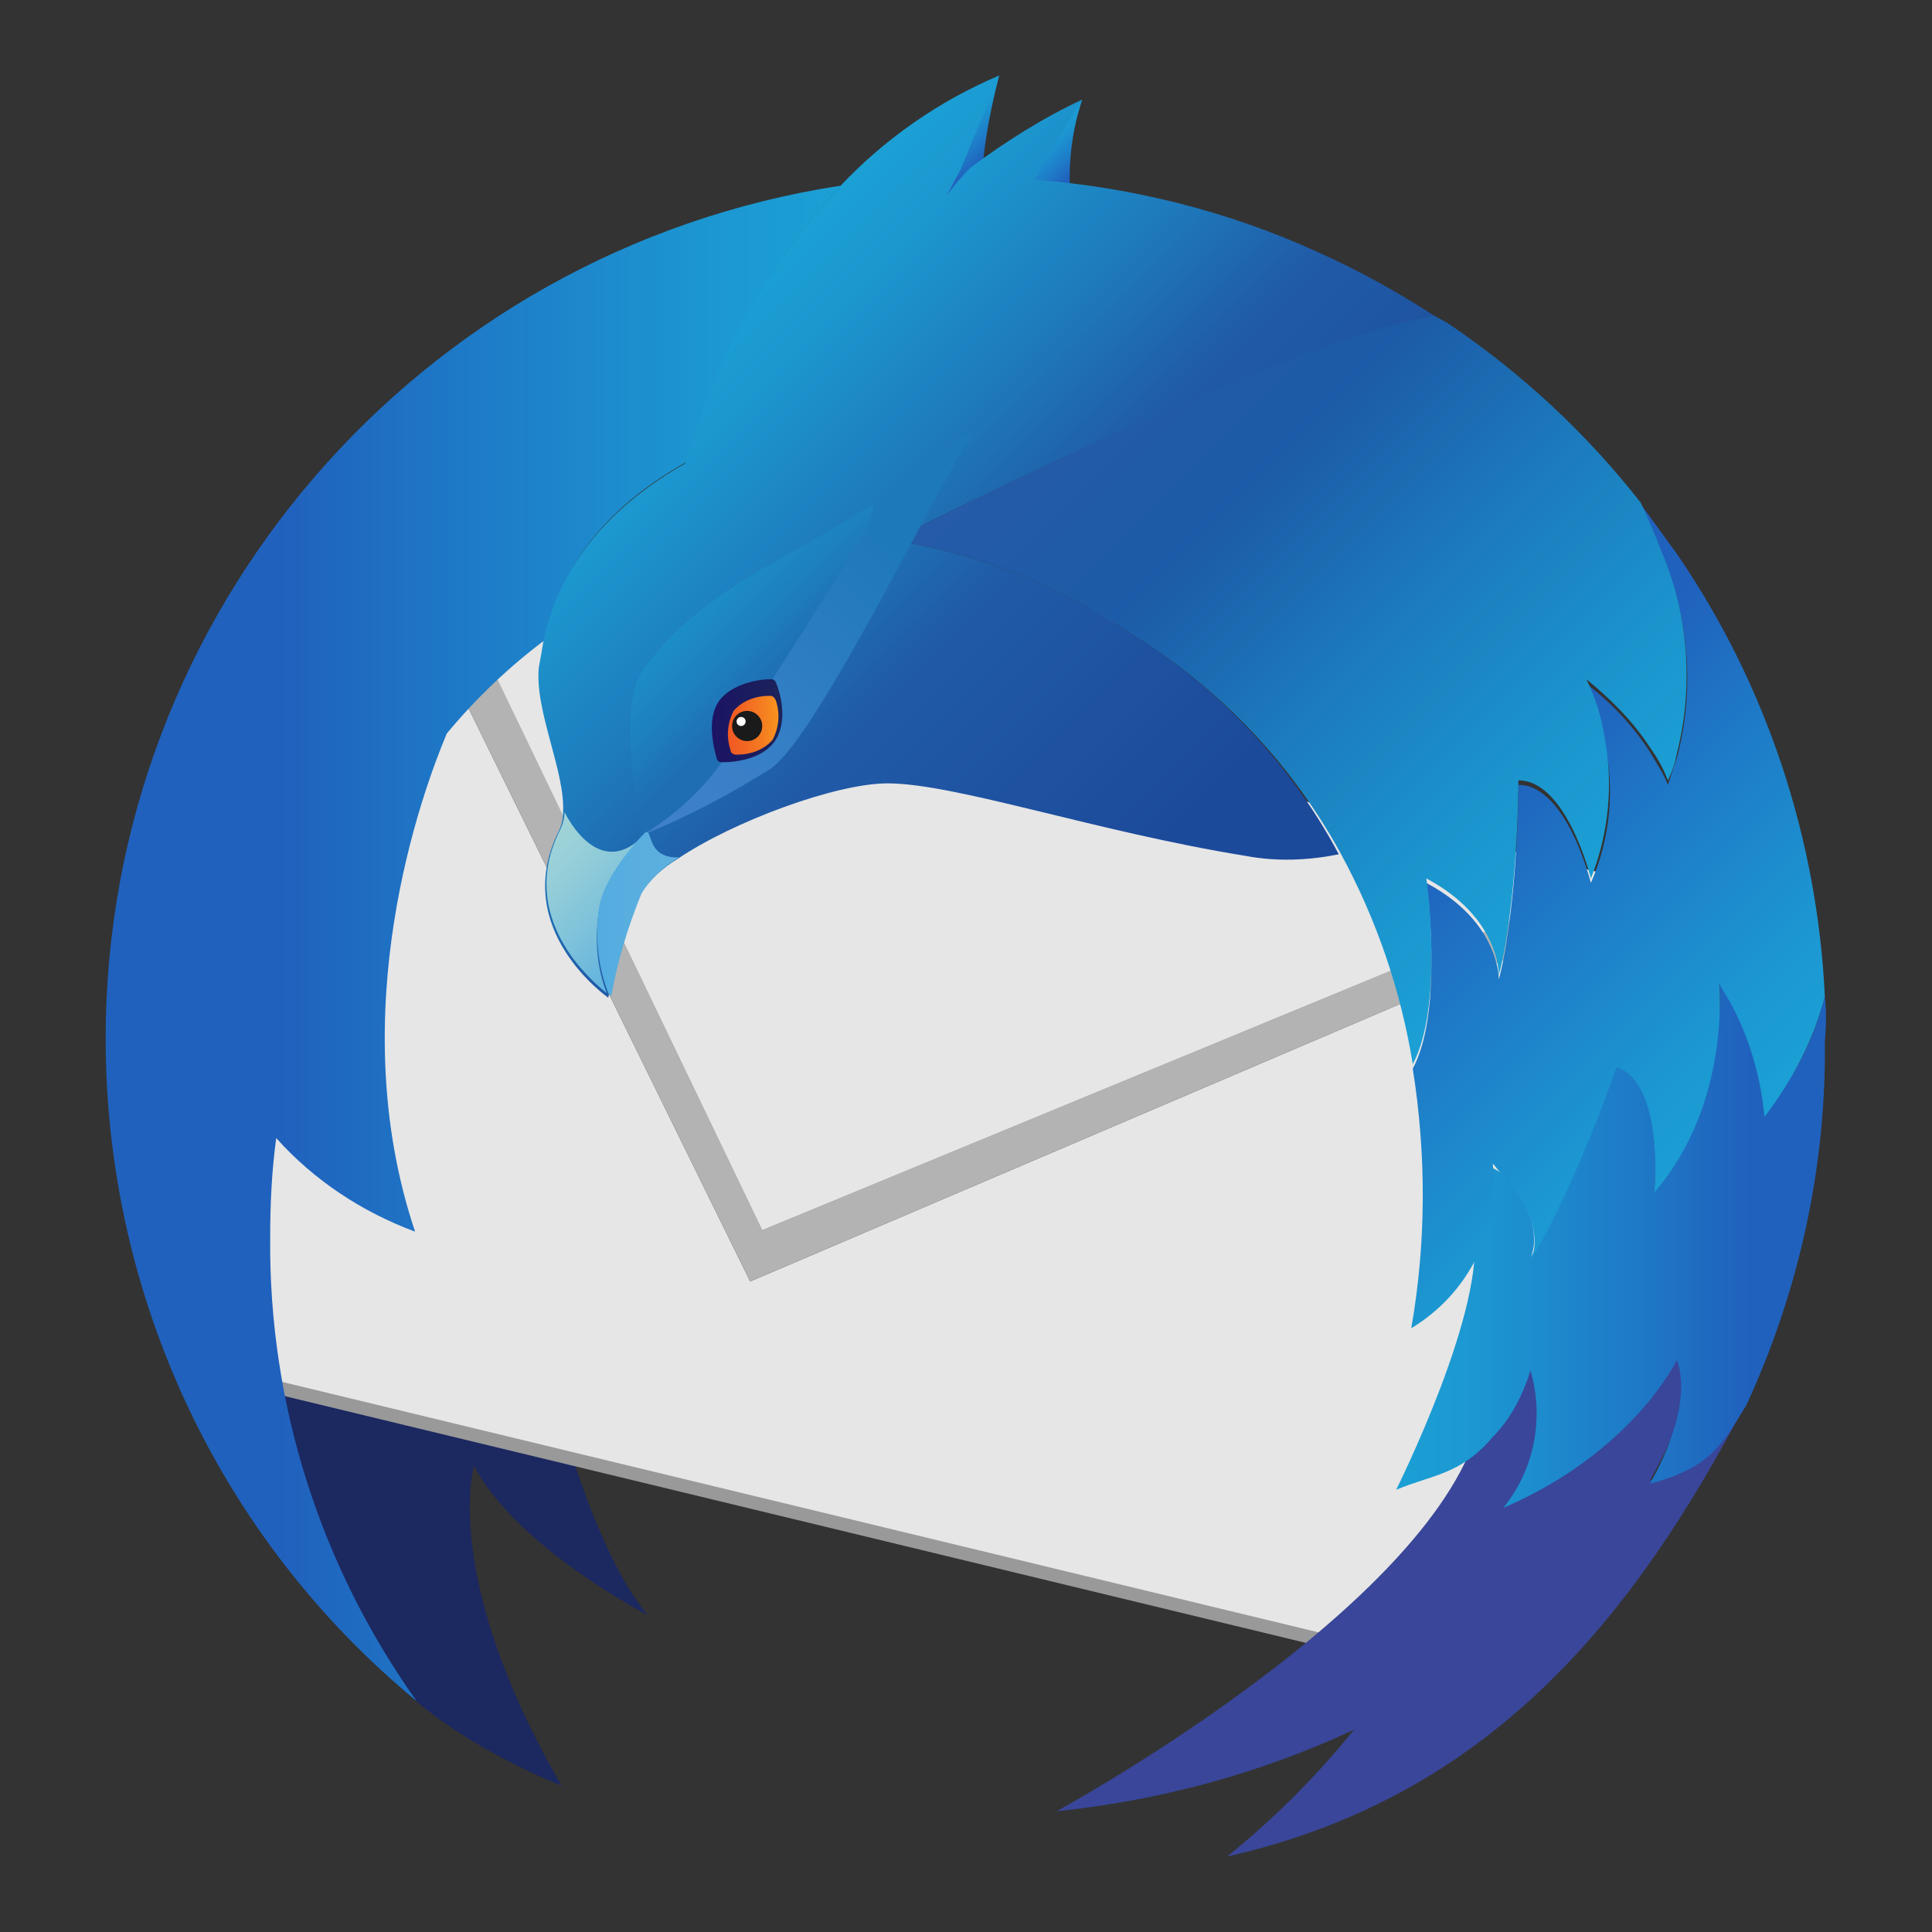 <?xml version="1.0" encoding="utf-8"?>
<!-- Generator: Adobe Illustrator 24.0.0, SVG Export Plug-In . SVG Version: 6.00 Build 0)  -->
<svg version="1.1" id="图层_1" xmlns="http://www.w3.org/2000/svg" xmlns:xlink="http://www.w3.org/1999/xlink" x="0px" y="0px"
	 viewBox="0 0 128 128" enable-background="new 0 0 128 128" xml:space="preserve">
<rect x="0" y="0" width="128" height="128" fill="#333333" stroke="none"/>
<title>thunderbird128</title>
<path fill="#1C2860" d="M34.9,84.5c0,0,2.9,16.3,8,22.5c0,0-8.7-4.5-11.5-9.9c0,0-2.2,7.4,5.8,21.2c0,0-9.9-3.8-13.1-9.6
	c-2.8-5-7.7-17.3-7.7-19.6s6.7-1.3,6.7-1.3L34.9,84.5z"/>
<polygon fill="#999999" points="110.6,59.9 49.7,85.9 27,39.7 26,39.4 13.5,91.2 100.4,112.2 112.9,60.4 "/>
<polygon fill="#999999" points="107.2,59 30.3,40.5 50.5,82.5 "/>
<polygon fill="#E6E6E6" points="110.6,58.9 49.7,84.9 27,38.7 26,38.5 13.5,90.3 100.4,111.3 112.9,59.5 "/>
<polygon fill="#E6E6E6" points="107.2,58.1 30.3,39.5 50.5,81.5 "/>
<polygon fill="#B3B3B3" points="108.9,58.5 107.2,58.1 50.5,81.5 30.3,39.5 28.7,39.1 27,38.7 49.7,84.9 110.6,58.9 "/>
<path fill="#29ABE2" d="M101.4,83.3L101.4,83.3z"/>
<path fill="#394699" d="M109.3,98.1c0,0,3.6-6,2.3-8.6c2.2-6.2,3.2-12.8,3-19.4c0,0-1.4-18.9-16.9,25.1l-0.1,0.1
	c0,0.2-0.1,0.4-0.1,0.6C92.8,107.6,70,120,70,120c6.8-0.7,13.5-2.5,19.7-5.4c-2.5,3.1-5.3,5.9-8.4,8.4c17.3-3.9,26.9-15.7,34.4-30.1
	C113.9,95,111.7,96.8,109.3,98.1z"/>
<linearGradient id="SVGID_1_" gradientUnits="userSpaceOnUse" x1="92.5" y1="45.61" x2="121" y2="45.61" gradientTransform="matrix(1 0 0 -1 0 128)">
	<stop  offset="0" style="stop-color:#1BA0D5"/>
	<stop  offset="0.2" style="stop-color:#1C96D1"/>
	<stop  offset="0.55" style="stop-color:#1E7AC7"/>
	<stop  offset="0.82" style="stop-color:#2061BD"/>
</linearGradient>
<path fill="url(#SVGID_1_)" d="M120.9,66c-0.7,2.9-2.1,5.5-4,7.8c-0.3-3.1-1.3-6.1-3-8.8c0,0,0.8,7.9-4.3,13.8c0,0,0.7-7.2-2.5-8.3
	c0,0-2.7,7.9-5.7,12.8c0.1-0.2,1-2-1.5-5.3c-0.3-0.3-1.8-1-2.2-1.3c0.1,1.3-0.6,2-0.1,4.7c1,5.1-5.1,17.3-5.1,17.3
	c2.4-1,4.3-1,6.4-3.5c1.2-1.2,2-2.8,2.5-4.4c0.9,3.1,0.3,6.5-1.8,9.1c8.6-3.7,11.5-9.8,11.5-9.8c1.2,3.3-1.8,8.2-1.8,8.2
	c4.3-1.1,5-3,6.4-5.2c3.5-7.6,5.3-15.8,5.2-24.1C121,67.9,121,66.9,120.9,66z"/>
<linearGradient id="SVGID_2_" gradientUnits="userSpaceOnUse" x1="63.197" y1="119.957" x2="66.717" y2="116.427" gradientTransform="matrix(1 0 0 -1 0 128)">
	<stop  offset="0" style="stop-color:#1BA0D5"/>
	<stop  offset="0.16" style="stop-color:#1C96D1"/>
	<stop  offset="0.44" style="stop-color:#1E7AC7"/>
	<stop  offset="0.64" style="stop-color:#2061BD"/>
</linearGradient>
<path fill="url(#SVGID_2_)" d="M65,13.3c0-2.8,0.5-5.6,1.2-8.3l-4.5,5.8l0.6,2.6H65z"/>
<linearGradient id="SVGID_3_" gradientUnits="userSpaceOnUse" x1="68.627" y1="118.338" x2="71.998" y2="114.968" gradientTransform="matrix(1 0 0 -1 0 128)">
	<stop  offset="0" style="stop-color:#1BA0D5"/>
	<stop  offset="0.16" style="stop-color:#1C96D1"/>
	<stop  offset="0.44" style="stop-color:#1E7AC7"/>
	<stop  offset="0.64" style="stop-color:#2061BD"/>
</linearGradient>
<path fill="url(#SVGID_3_)" d="M71,14c-0.3-2.5-0.1-5,0.7-7.4l-4.5,5.8l0.6,2.6L71,14z"/>
<path fill="#29ABE2" d="M71.9,40.2c0.8,0.5,1.7,0.9,2.4,1.4C73.6,41.1,72.8,40.6,71.9,40.2L71.9,40.2z"/>
<linearGradient id="SVGID_4_" gradientUnits="userSpaceOnUse" x1="115.581" y1="52.95" x2="91.26" y2="77.26" gradientTransform="matrix(1 0 0 -1 0 128)">
	<stop  offset="0" style="stop-color:#1BA0D5"/>
	<stop  offset="0.2" style="stop-color:#1C96D1"/>
	<stop  offset="0.55" style="stop-color:#1E7AC7"/>
	<stop  offset="0.82" style="stop-color:#2061BD"/>
</linearGradient>
<path fill="url(#SVGID_4_)" d="M120.9,66c-0.5-10.5-3.9-20.7-9.8-29.3c-0.8-1.1-1.6-2.2-2.4-3.3c0.5,1.1,1,2.1,1.4,3.3
	c1.8,4.3,2.2,9,1,13.5c-0.2,0.6-0.4,1.2-0.6,1.8c-0.3-0.8-0.8-1.5-1.2-2.2c-1.1-1.7-2.6-3.3-4.2-4.5c0.5,1.2,0.9,2.5,1.2,3.8
	c0.7,3.2,0.4,6.4-0.9,9.4c0,0-1.6-6.5-4.8-6.5c0,0,0,4.1-0.5,8.3c-0.2,1.5-0.4,3.1-0.8,4.6c0,0,0.1-3.8-4.8-6.4c0,0,0.1,0.7,0.2,1.8
	c0.2,2.7,0.4,7.7-1.1,10.5c0.9,5.7,0.9,11.5-0.1,17.2c3.8-2.3,5.9-6.5,5.4-10.9c0,0,0.1,0.1,0.1,0.1c0.3,0.4,0.6,0.7,0.9,1
	c2.6,3.3,1.6,5.1,1.5,5.3c3-4.9,5.7-12.8,5.7-12.8c3.2,1.1,2.5,8.3,2.5,8.3c5.1-5.9,4.3-13.8,4.3-13.8c1.7,2.6,2.7,5.6,3,8.8
	C118.8,71.5,120.2,68.8,120.9,66z"/>
<linearGradient id="SVGID_5_" gradientUnits="userSpaceOnUse" x1="55.61" y1="65.43" x2="7" y2="65.43" gradientTransform="matrix(1 0 0 -1 0 128)">
	<stop  offset="0" style="stop-color:#1BA0D5"/>
	<stop  offset="0.19" style="stop-color:#1C96D1"/>
	<stop  offset="0.51" style="stop-color:#1E7AC7"/>
	<stop  offset="0.76" style="stop-color:#2061BD"/>
</linearGradient>
<path fill="url(#SVGID_5_)" d="M7,68.8c0,17,7.5,33.1,20.6,43.9c-6.4-9-9.8-19.7-9.7-30.7c0-2.2,0.1-4.4,0.4-6.6
	c2.5,2.8,5.7,4.9,9.2,6.2c-4.9-14.6,0.5-29.2,2.1-33c1.9-2.3,4.1-4.4,6.5-6.2c0.7-3.3,2.6-8,9.4-11.8c1.9-6.8,5.4-13.1,10.2-18.3
	C27.7,16.6,7,40.6,7,68.8z"/>
<path fill="#2163BE" d="M63.9,11.7h-0.6L63,12.4L63.9,11.7z"/>
<linearGradient id="SVGID_6_" gradientUnits="userSpaceOnUse" x1="46.045" y1="106.1" x2="84.748" y2="67.407" gradientTransform="matrix(1 0 0 -1 0 128)">
	<stop  offset="0" style="stop-color:#1BA0D5"/>
	<stop  offset="0.11" style="stop-color:#1C96CE"/>
	<stop  offset="0.3" style="stop-color:#1E7ABC"/>
	<stop  offset="0.47" style="stop-color:#205BA7"/>
	<stop  offset="0.84" style="stop-color:#1C4A9B"/>
</linearGradient>
<path fill="url(#SVGID_6_)" d="M74.3,41.6c-0.8-0.5-1.5-1-2.3-1.4c-4-2.2-8.3-3.7-12.8-4.4l2.3-1.2c6.5-3.2,24.8-12,33.5-13.7
	c-2.5-1.6-5-3-7.7-4.2c-5.9-2.7-12.3-4.3-18.8-4.8l3.2-5.3c-2.6,1.2-5.1,2.8-7.4,4.5c-0.6,0.6-1.1,1.2-1.6,1.9l1-1.9L66.2,5
	c-4,1.7-7.6,4.2-10.6,7.4c-4.8,5.2-8.3,11.5-10.2,18.3c-6.7,3.8-8.7,8.5-9.4,11.8c-0.1,0.6-0.2,1.2-0.3,1.7c-0.3,2.9,1.8,7,1.6,9.7
	c0,0.4-0.1,0.8-0.3,1.2c-3.2,6.5,3.3,11,3.3,11c0.4-2.3,1.1-4.6,2.1-6.8c0.6-1,1.5-1.8,2.5-2.4c3.7-2.5,10.5-5,13.9-5
	c4.5,0,13.8,3.2,23.7,4.8c2.1,0.4,4.2,0.3,6.2-0.1C85.4,50.4,80.4,45.2,74.3,41.6z"/>
<linearGradient id="SVGID_7_" gradientUnits="userSpaceOnUse" x1="106.759" y1="70.693" x2="72.209" y2="105.233" gradientTransform="matrix(1 0 0 -1 0 128)">
	<stop  offset="0" style="stop-color:#1BA0D5"/>
	<stop  offset="0.16" style="stop-color:#1B96CE"/>
	<stop  offset="0.45" style="stop-color:#1C7ABC"/>
	<stop  offset="0.71" style="stop-color:#1C5BA7"/>
	<stop  offset="1" style="stop-color:#265BA8"/>
</linearGradient>
<path fill="url(#SVGID_7_)" d="M110.1,36.6c-0.4-1.1-0.9-2.2-1.4-3.3c-3.6-4.6-7.9-8.6-12.8-11.9L95,20.9
	c-8.7,1.6-27,10.5-33.5,13.7l-2.3,1.2C63.7,36.5,68,38,72,40.2c0.8,0.5,1.6,0.9,2.3,1.4c6.1,3.6,11.1,8.7,14.5,14.9
	c2.4,4.4,4,9.1,4.8,14c1.5-2.8,1.3-7.9,1.1-10.5c-0.1-1.1-0.2-1.8-0.2-1.8c4.9,2.6,4.8,6.4,4.8,6.4c0.4-1.5,0.6-3,0.8-4.6
	c0.5-4.2,0.5-8.3,0.5-8.3c3.2,0,4.8,6.5,4.8,6.5c1.2-3,1.5-6.3,0.9-9.4c-0.2-1.3-0.6-2.6-1.2-3.8c1.6,1.3,3.1,2.8,4.2,4.5
	c0.5,0.7,0.9,1.4,1.2,2.2c0.3-0.6,0.5-1.2,0.6-1.8C112.2,45.6,111.9,40.8,110.1,36.6z"/>
<linearGradient id="SVGID_8_" gradientUnits="userSpaceOnUse" x1="38.048" y1="60.882" x2="62.34" y2="85.184" gradientTransform="matrix(1 -3.071296e-02 -3.071296e-02 -1 6.147 117.069)">
	<stop  offset="0" style="stop-color:#4081CB"/>
	<stop  offset="0.29" style="stop-color:#367FC6"/>
	<stop  offset="0.73" style="stop-color:#1E79BB"/>
</linearGradient>
<path fill="url(#SVGID_8_)" d="M42.6,55.3c3-1.2,5.8-2.7,8.5-4.4C54.3,48.6,62.7,31,64.3,29s-7.6,5.5-7.6,5.5L42.6,55.3z"/>
<linearGradient id="SVGID_9_" gradientUnits="userSpaceOnUse" x1="42.44" y1="75.364" x2="48.219" y2="69.214" gradientTransform="matrix(1 -3.071296e-02 -3.071296e-02 -1 6.147 117.069)">
	<stop  offset="0" style="stop-color:#1C8DC8"/>
	<stop  offset="0.38" style="stop-color:#1D81C0"/>
	<stop  offset="0.83" style="stop-color:#1F6DB3"/>
</linearGradient>
<path fill="url(#SVGID_9_)" d="M42.6,55.3c0,0-1.9-8.3,0-10.9c3.9-5.5,10.4-7.7,14.7-10.7c2.8-1.9-5.2,9.5-8.2,14.7
	C47.6,51.3,45.4,53.6,42.6,55.3z"/>
<linearGradient id="SVGID_10_" gradientUnits="userSpaceOnUse" x1="43.199" y1="67.938" x2="47.849" y2="67.938" gradientTransform="matrix(1 -3.071296e-02 -3.071296e-02 -1 6.147 117.069)">
	<stop  offset="0" style="stop-color:#1B1464"/>
	<stop  offset="0.68" style="stop-color:#1B1E5D"/>
	<stop  offset="1" style="stop-color:#1B2559"/>
</linearGradient>
<path fill="url(#SVGID_10_)" d="M51.4,49c0.8-1.3,0.3-3.1,0-3.8c-0.1-0.2-0.2-0.2-0.4-0.2c-0.7,0-2.6,0.3-3.4,1.5s-0.3,3.1-0.1,3.8
	c0.1,0.2,0.2,0.2,0.4,0.2C48.7,50.5,50.6,50.3,51.4,49z"/>
<linearGradient id="SVGID_11_" gradientUnits="userSpaceOnUse" x1="44.179" y1="67.618" x2="47.509" y2="67.618" gradientTransform="matrix(1 -3.071296e-02 -3.071296e-02 -1 6.147 117.069)">
	<stop  offset="0" style="stop-color:#F15A24"/>
	<stop  offset="0.27" style="stop-color:#F26423"/>
	<stop  offset="0.73" style="stop-color:#F58020"/>
	<stop  offset="1" style="stop-color:#F7931E"/>
</linearGradient>
<path fill="url(#SVGID_11_)" d="M51.2,49c0.4-0.8,0.5-1.7,0.2-2.6c-0.1-0.2-0.2-0.3-0.4-0.3c-0.9,0-1.8,0.3-2.4,1
	c-0.4,0.8-0.5,1.7-0.2,2.6c0,0.2,0.2,0.3,0.4,0.3C49.7,50,50.6,49.7,51.2,49z"/>
<circle fill="#1A1A1A" cx="49.5" cy="48.1" r="1"/>
<circle fill="#FFFFFF" cx="49.1" cy="47.8" r="0.3"/>
<linearGradient id="SVGID_12_" gradientUnits="userSpaceOnUse" x1="36.009" y1="72.817" x2="43.459" y2="65.377" gradientTransform="matrix(1 0 0 -1 0 128)">
	<stop  offset="0" style="stop-color:#A1D4D7"/>
	<stop  offset="0.24" style="stop-color:#97CFD8"/>
	<stop  offset="0.65" style="stop-color:#7BC0DB"/>
	<stop  offset="1" style="stop-color:#5FB1DE"/>
</linearGradient>
<path fill="url(#SVGID_12_)" d="M39.7,60.2c0.3-1.9,2.3-4.2,3-4.9l-0.1,0.1c-2.6,2.6-4.6-0.4-5.2-1.6c0,0.4-0.1,0.8-0.3,1.2
	c-2.9,5.8,2.1,10,3.1,10.8C39.5,64,39.4,62.1,39.7,60.2z"/>
<linearGradient id="SVGID_13_" gradientUnits="userSpaceOnUse" x1="39.52" y1="67.411" x2="44.99" y2="67.411" gradientTransform="matrix(1 0 0 -1 0 128)">
	<stop  offset="0" style="stop-color:#53ACE0"/>
	<stop  offset="0.89" style="stop-color:#5DB0DE"/>
	<stop  offset="1" style="stop-color:#5FB1DE"/>
</linearGradient>
<path fill="url(#SVGID_13_)" d="M42.5,59.2c0.6-1,1.5-1.8,2.5-2.4c-2.3,0.1-1.7-2.1-2.3-1.6c-0.7,0.7-2.7,3-3,4.9
	c-0.3,1.9-0.1,3.9,0.6,5.7l0.2,0.2C40.9,63.7,41.6,61.4,42.5,59.2z"/>
</svg>
